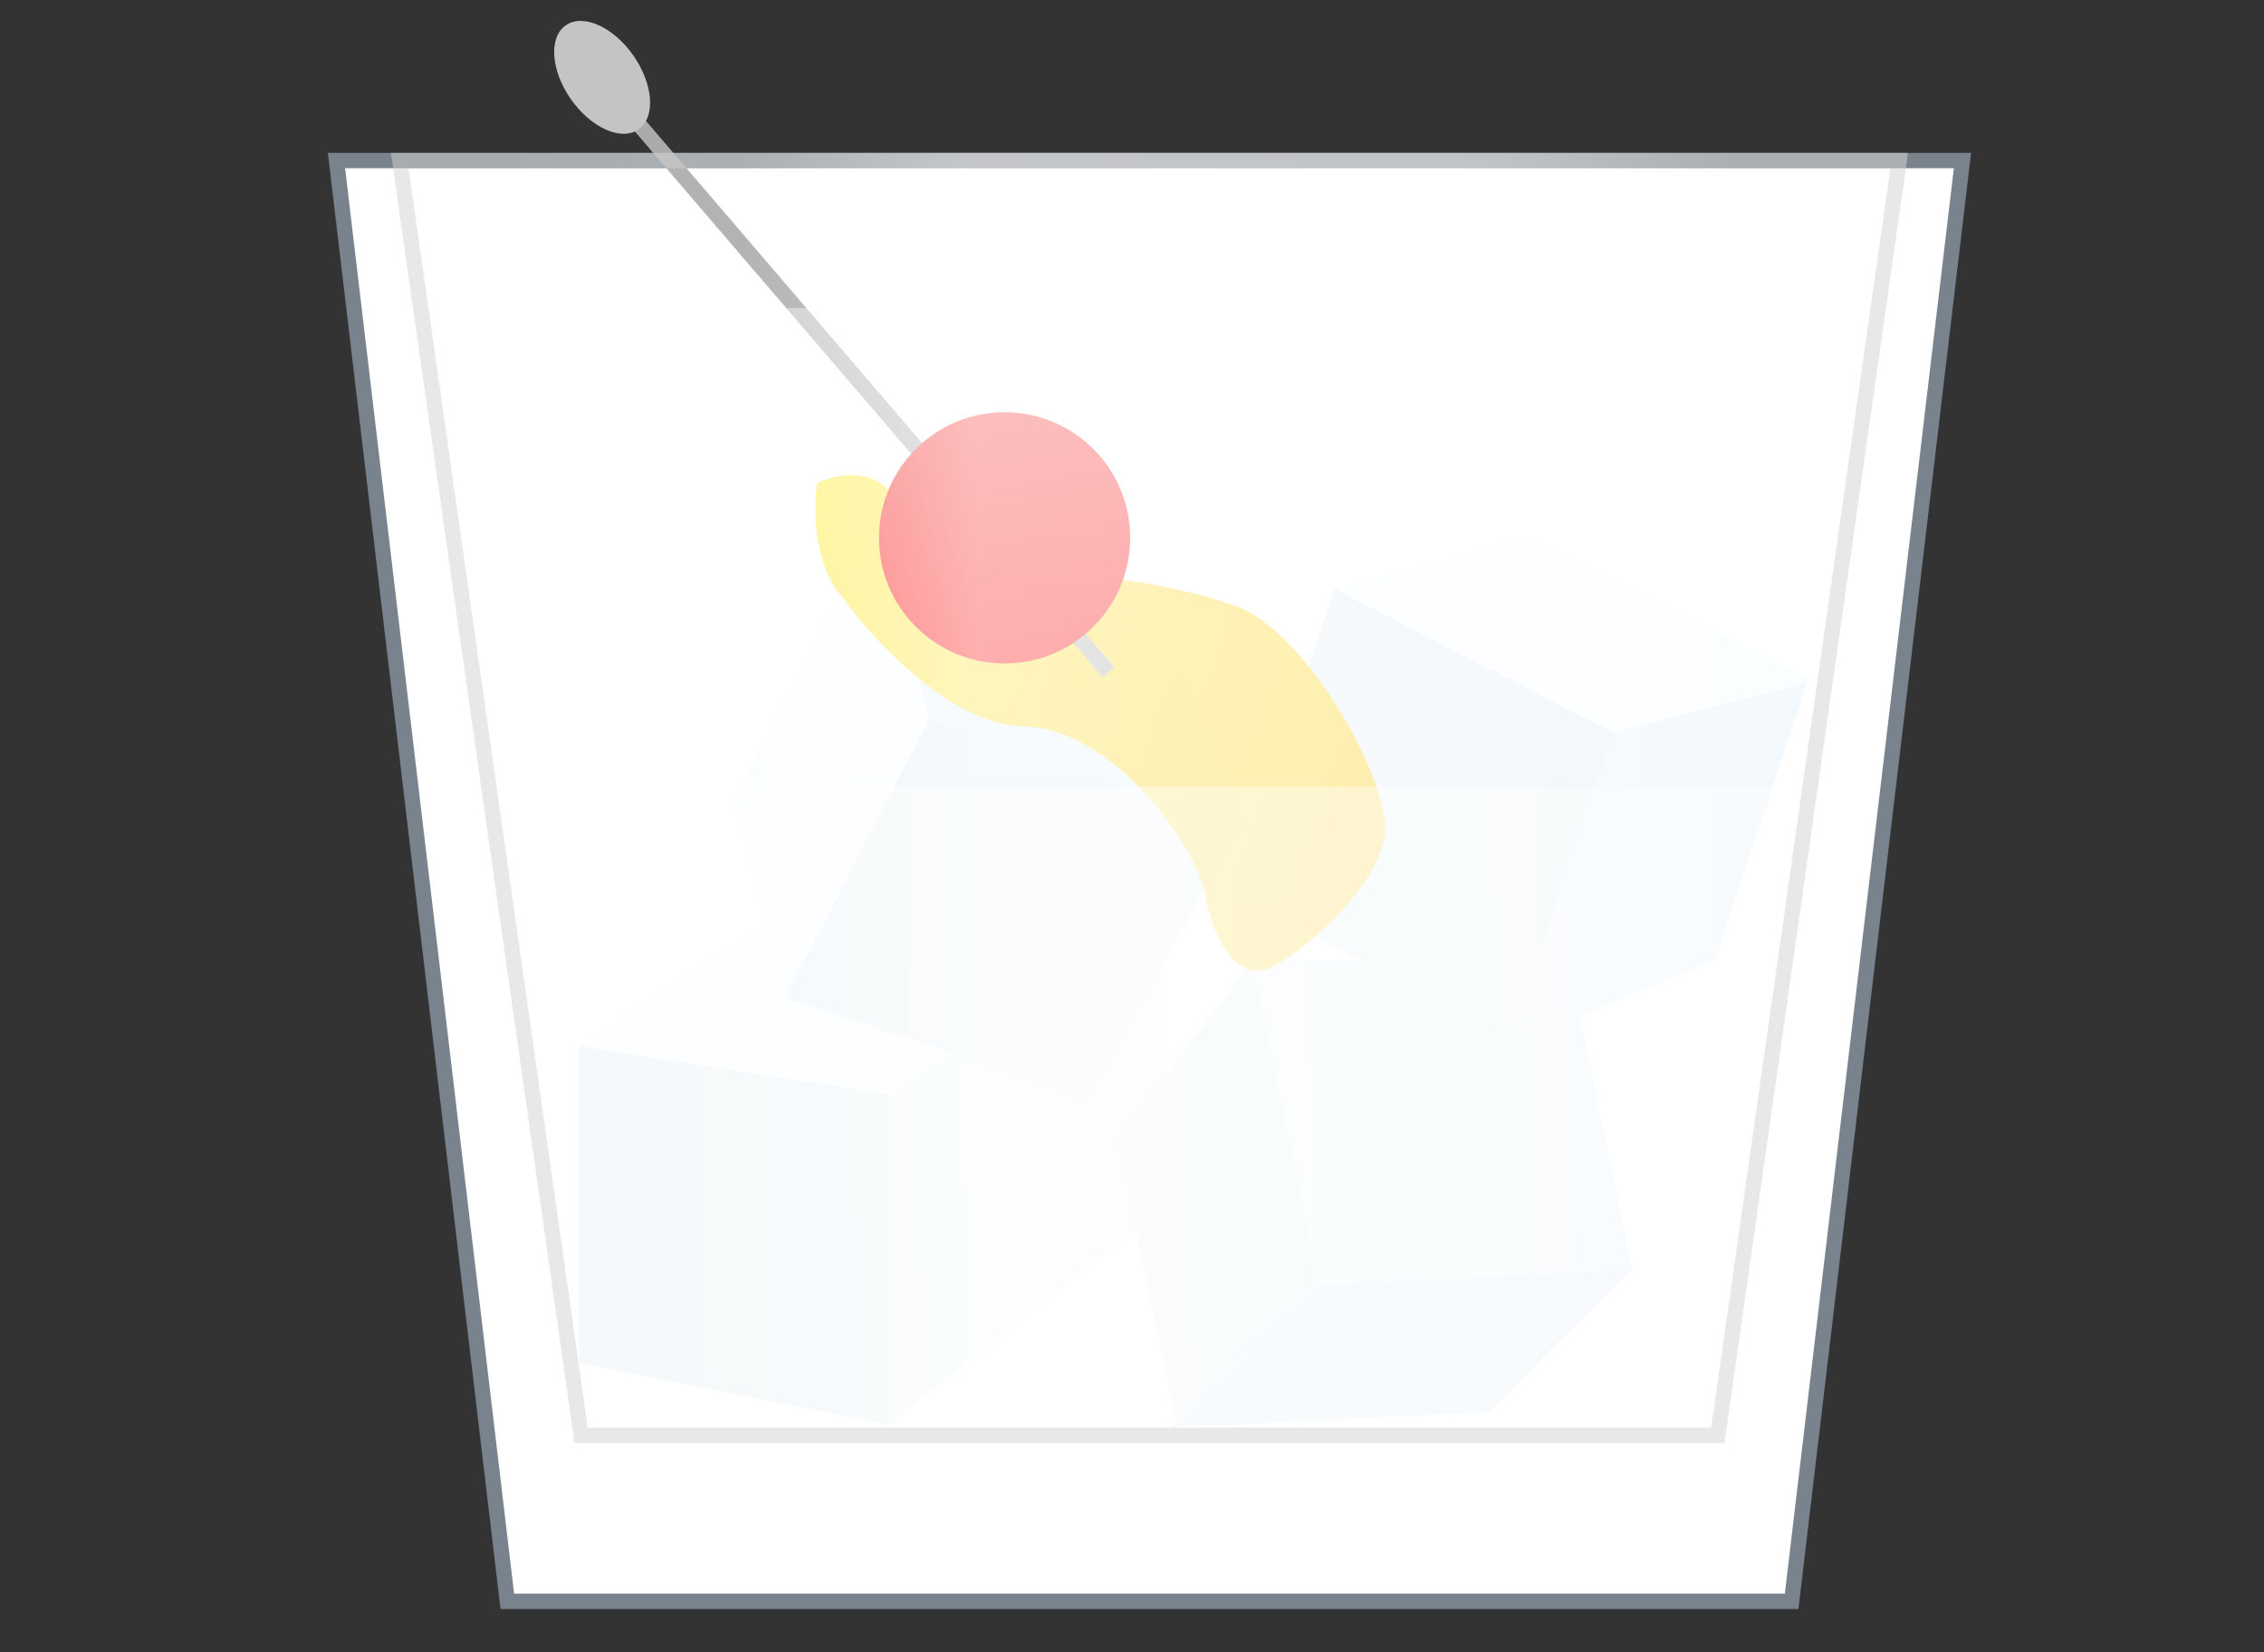 <svg width="148" height="108" viewBox="0 0 148 108" fill="none" xmlns="http://www.w3.org/2000/svg">
<rect x="0" y="0" width="148" height="108" fill="#333333" stroke="none"/>
<path d="M33.164 104.669L21.996 10.494H128.289L117.121 104.669H33.164Z" fill="white" stroke="#79838D"/>
<path d="M26.993 20.128L123.252 20.128L112.73 94.32H37.556L26.993 20.128Z" fill="white" fill-opacity="0.4"/>
<path d="M32.484 51.425L119.858 51.425L113.73 94.32H38.556L32.484 51.425Z" fill="white" fill-opacity="0.4"/>
<rect width="24.494" height="17.32" transform="matrix(0.742 -0.483 1.183 0.183 37.813 68.371)" fill="#F9FDFF"/>
<rect width="24.494" height="17.32" transform="matrix(0.742 -0.483 1.183 0.183 37.813 68.371)" fill="#F9FDFF"/>
<rect width="24.494" height="17.32" transform="matrix(0.742 -0.483 1.183 0.183 37.813 68.371)" fill="#F9FDFF"/>
<path d="M58.099 71.54L76.269 59.711L76.269 78.809L58.099 93.115L58.099 71.54Z" fill="#F9FDFF"/>
<path d="M58.099 71.54L76.269 59.711L76.269 78.809L58.099 93.115L58.099 71.54Z" fill="#F9FDFF"/>
<path d="M58.099 71.54L76.269 59.711L76.269 78.809L58.099 93.115L58.099 71.54Z" fill="#E9F4FB"/>
<path d="M58.099 71.54L37.845 68.374L37.845 89.097L58.099 93.115L58.099 71.54Z" fill="#F9FDFF"/>
<path d="M58.099 71.54L37.845 68.374L37.845 89.097L58.099 93.115L58.099 71.54Z" fill="#F9FDFF"/>
<path d="M58.099 71.54L37.845 68.374L37.845 89.097L58.099 93.115L58.099 71.54Z" fill="#E2EEF5"/>
<path d="M106.726 82.971L97.275 92.301L76.566 93.304L86.017 83.975L106.726 82.971Z" fill="#F9FDFF"/>
<path d="M106.726 82.971L97.275 92.301L76.566 93.304L86.017 83.975L106.726 82.971Z" fill="#F9FDFF"/>
<path d="M106.726 82.971L97.275 92.301L76.566 93.304L86.017 83.975L106.726 82.971Z" fill="#DDECF5"/>
<path d="M86.217 83.934L76.885 93.147L73.056 74.437L81.891 62.797L86.217 83.934Z" fill="#F9FDFF"/>
<path d="M86.217 83.934L76.885 93.147L73.056 74.437L81.891 62.797L86.217 83.934Z" fill="#F9FDFF"/>
<path d="M86.217 83.934L76.885 93.147L73.056 74.437L81.891 62.797L86.217 83.934Z" fill="#E2EEF5"/>
<path d="M86.217 83.934L106.695 82.975L102.54 62.672L81.891 62.797L86.217 83.934Z" fill="#F9FDFF"/>
<path d="M86.217 83.934L106.695 82.975L102.54 62.672L81.891 62.797L86.217 83.934Z" fill="#F9FDFF"/>
<path d="M86.217 83.934L106.695 82.975L102.54 62.672L81.891 62.797L86.217 83.934Z" fill="#E9F4FB"/>
<path d="M87.224 38.485L100.073 35.13L118.509 44.616L105.66 47.97L87.224 38.485Z" fill="#F9FDFF"/>
<path d="M87.224 38.485L100.073 35.13L118.509 44.616L105.66 47.97L87.224 38.485Z" fill="#F9FDFF"/>
<path d="M87.224 38.485L100.073 35.13L118.509 44.616L105.66 47.97L87.224 38.485Z" fill="#F9FDFF"/>
<path d="M105.466 47.906L118.155 44.593L112.116 62.711L98.644 68.374L105.466 47.906Z" fill="#F9FDFF"/>
<path d="M105.466 47.906L118.155 44.593L112.116 62.711L98.644 68.374L105.466 47.906Z" fill="#F9FDFF"/>
<path d="M105.466 47.906L118.155 44.593L112.116 62.711L98.644 68.374L105.466 47.906Z" fill="#E9F4FB"/>
<path d="M105.466 47.906L87.252 38.497L80.7 58.157L98.644 68.374L105.466 47.906Z" fill="#F9FDFF"/>
<path d="M105.466 47.906L87.252 38.497L80.7 58.157L98.644 68.374L105.466 47.906Z" fill="#F9FDFF"/>
<path d="M105.466 47.906L87.252 38.497L80.7 58.157L98.644 68.374L105.466 47.906Z" fill="#E2EEF5"/>
<path d="M51.326 65.241L47.972 52.392L57.457 33.956L60.811 46.805L51.326 65.241Z" fill="#F9FDFF"/>
<path d="M51.326 65.241L47.972 52.392L57.457 33.956L60.811 46.805L51.326 65.241Z" fill="#F9FDFF"/>
<path d="M51.326 65.241L47.972 52.392L57.457 33.956L60.811 46.805L51.326 65.241Z" fill="#F9FDFF"/>
<path d="M60.747 46.999L57.435 34.31L75.552 40.349L81.215 53.821L60.747 46.999Z" fill="#F9FDFF"/>
<path d="M60.747 46.999L57.435 34.31L75.552 40.349L81.215 53.821L60.747 46.999Z" fill="#F9FDFF"/>
<path d="M60.747 46.999L57.435 34.31L75.552 40.349L81.215 53.821L60.747 46.999Z" fill="#E9F4FB"/>
<path d="M60.747 46.999L51.338 65.213L70.998 71.765L81.215 53.821L60.747 46.999Z" fill="#F9FDFF"/>
<path d="M60.747 46.999L51.338 65.213L70.998 71.765L81.215 53.821L60.747 46.999Z" fill="#F9FDFF"/>
<path d="M60.747 46.999L51.338 65.213L70.998 71.765L81.215 53.821L60.747 46.999Z" fill="#E2EEF5"/>
<path d="M66.896 47.484C62.172 47.409 56.986 41.743 54.984 38.92C54.248 38.169 52.902 35.649 53.413 31.582C54.836 30.892 57.941 30.33 58.978 33.608C60.275 37.704 62.425 39.454 65.556 38.177C68.688 36.9 76.402 38.016 80.79 39.613C85.177 41.21 90.242 49.941 90.536 53.793C90.831 57.646 84.57 62.859 82.683 63.38C80.797 63.902 79.346 61.561 78.78 58.455C78.213 55.349 72.8 47.579 66.896 47.484Z" fill="url(#paint0_linear_17_197)"/>
<line x1="40.082" y1="6.171" x2="72.47" y2="43.947" stroke="#ABABAB"/>
<ellipse cx="39.362" cy="5.056" rx="2.491" ry="4.151" transform="rotate(-35 39.362 5.056)" fill="#C4C4C4"/>
<circle cx="65.671" cy="35.156" r="8.21" fill="url(#paint1_linear_17_197)"/>
<path d="M31.484 51.425L118.858 51.425L112.73 94.32H37.556L31.484 51.425Z" fill="white" fill-opacity="0.4"/>
<path d="M26.993 20.128L123.252 20.128L112.73 94.32H37.556L26.993 20.128Z" fill="white" fill-opacity="0.4"/>
<path d="M25.556 9.994H124.73L112.73 94.32H37.556L25.556 9.994Z" fill="url(#paint2_linear_17_197)"/>
<path d="M37.99 93.82L26.132 10.494H124.154L112.296 93.82H37.99Z" stroke="#D2D2D2" stroke-opacity="0.5"/>
<defs>
<linearGradient id="paint0_linear_17_197" x1="50.265" y1="40.232" x2="90.524" y2="54.885" gradientUnits="userSpaceOnUse">
<stop stop-color="#FFEC42"/>
<stop offset="1" stop-color="#FFC700" stop-opacity="0.911"/>
<stop offset="1" stop-color="#FFD542" stop-opacity="0"/>
</linearGradient>
<linearGradient id="paint1_linear_17_197" x1="65.671" y1="26.946" x2="65.671" y2="43.366" gradientUnits="userSpaceOnUse">
<stop stop-color="#F43232"/>
<stop offset="1" stop-color="#FF0000"/>
</linearGradient>
<linearGradient id="paint2_linear_17_197" x1="32.797" y1="54.267" x2="114.441" y2="53.257" gradientUnits="userSpaceOnUse">
<stop stop-color="white" stop-opacity="0.03"/>
<stop offset="0.201" stop-color="white" stop-opacity="0.1"/>
<stop offset="0.381" stop-color="white" stop-opacity="0.47"/>
<stop offset="0.787" stop-color="white" stop-opacity="0.42"/>
<stop offset="1" stop-color="white" stop-opacity="0.08"/>
</linearGradient>
</defs>
</svg>
